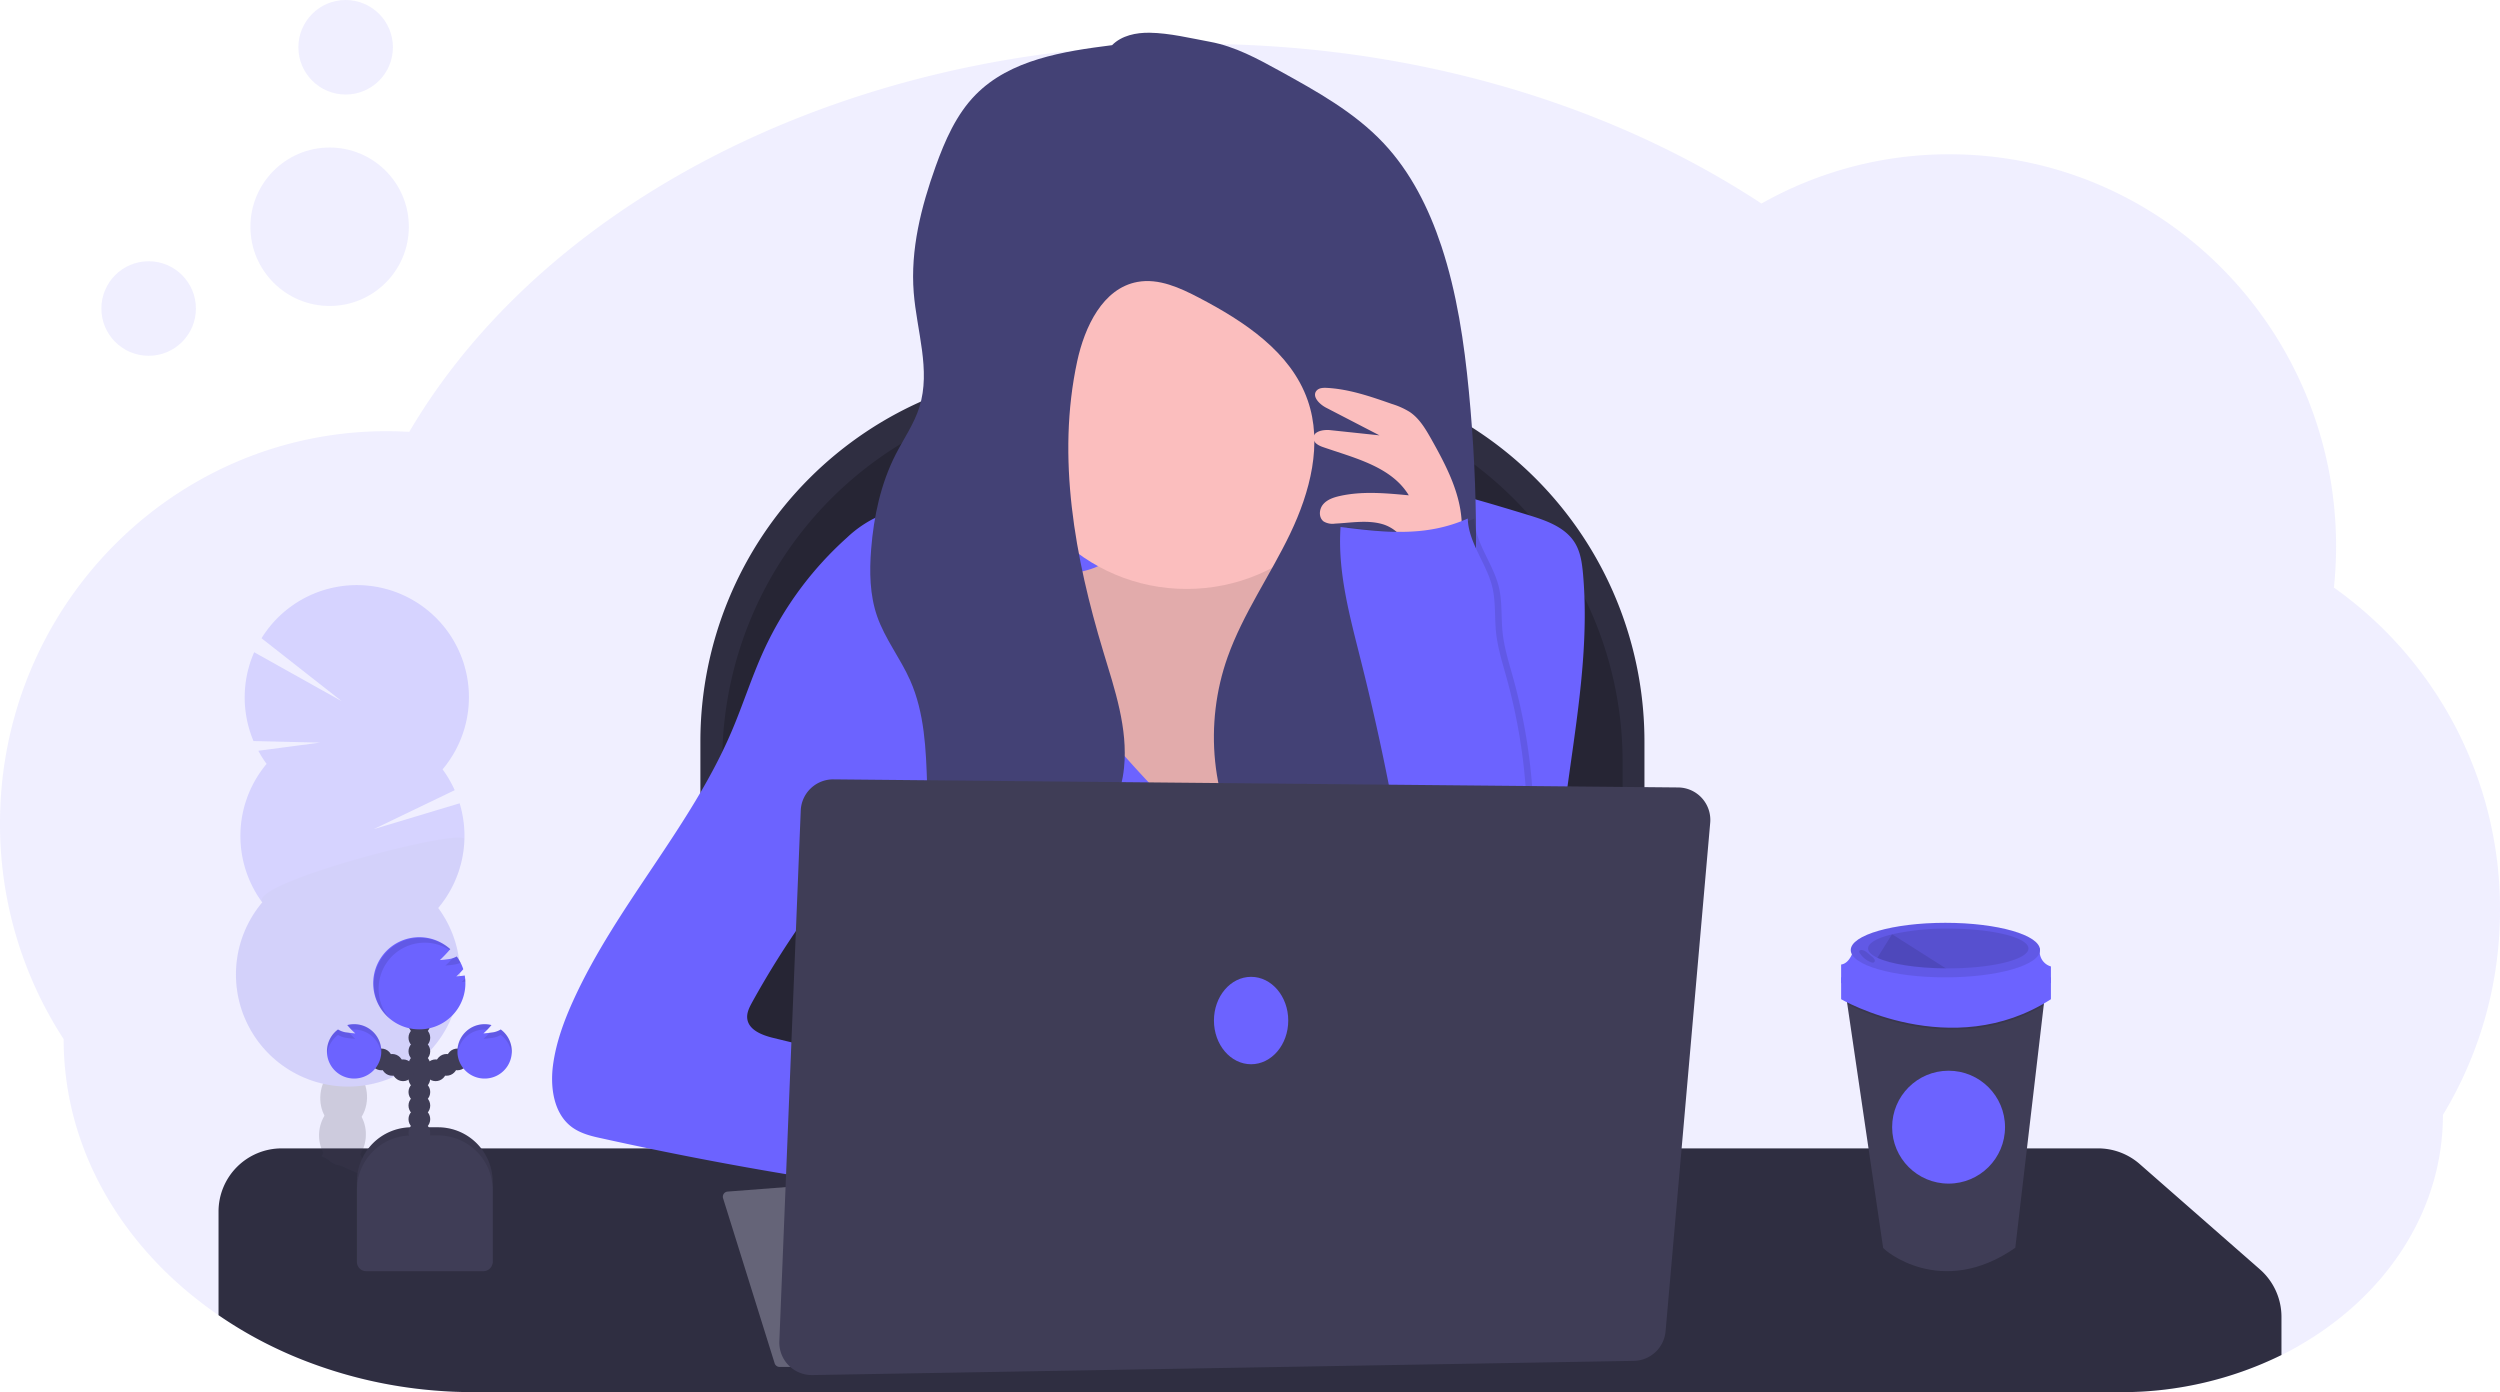 <svg xmlns="http://www.w3.org/2000/svg" width="1029.505" height="573.311" viewBox="0 0 1029.505 573.311">
    <g transform="translate(0)">
        <path
            d="M1057.5,508.154A162.488,162.488,0,0,1,1034,592.638c0,31.155-14.525,59.394-38.084,79.976a130.257,130.257,0,0,1-18.97,13.751c-.27.171-.549.333-.828.495-.5.3-1.008.594-1.521.9l-.477.279h0c-2.151,1.215-4.347,2.385-6.587,3.483a149.089,149.089,0,0,1-66.378,15.3H223.435q-8.1,0-16.055-.648a190.018,190.018,0,0,1-54.949-12.725q-5.148-2.034-10.1-4.374-2.358-1.107-4.671-2.277c-.963-.486-1.926-.99-2.88-1.494A171.439,171.439,0,0,1,117.992,675.1a165.5,165.5,0,0,1-14.219-10.907c-30.624-26.278-49.567-62.643-49.567-102.77A162.435,162.435,0,0,1,28,472.616C28,383.4,99.309,311.072,187.285,311.072c2.7,0,5.4.081,8.1.225a8.23,8.23,0,0,1,1.152.054c14.831-25.279,34.656-48.505,58.495-68.952,65.01-55.7,160.023-90.82,265.862-90.82,88.93,0,170.219,24.793,232.484,65.757a156.748,156.748,0,0,1,77.348-20.293c87.958,0,159.285,72.326,159.285,161.544a166.448,166.448,0,0,1-.9,16.9A161.985,161.985,0,0,1,1057.5,508.154Z"
            transform="translate(-28 -133.51)" fill="#6c63ff" opacity="0.1" />
        <path
            d="M473.738,169h82.279A153.24,153.24,0,0,1,709.264,322.247v207.62H320.5V322.238A153.238,153.238,0,0,1,473.738,169Z"
            transform="translate(-32.077 -16.914)" fill="#2f2e41" />
        <path
            d="M483.738,178.28h64.281A153.24,153.24,0,0,1,701.266,331.527V522.435H330.5V331.518A153.238,153.238,0,0,1,483.738,178.28Z"
            transform="translate(-33.078 -17.843)" opacity="0.2" />
        <path
            d="M977.521,726.375v15.713a149.088,149.088,0,0,1-66.378,15.3h-677.7q-8.1,0-16.055-.648a190.012,190.012,0,0,1-54.949-12.725q-5.148-2.034-10.1-4.374-2.358-1.107-4.671-2.277c-.963-.486-1.926-.99-2.88-1.494A171.436,171.436,0,0,1,128,725.682V683.008A26.008,26.008,0,0,1,154.008,657H902.045a26.008,26.008,0,0,1,17.1,6.452l49.5,43.376A25.98,25.98,0,0,1,977.521,726.375Z"
            transform="translate(-38.008 -184.094)" fill="#2f2e41" />
        <path
            d="M487.648,356.436q-29.436,1.944-58.648,6.3c-5.534.828-11.15,1.746-16.2,4.194a47.517,47.517,0,0,0-10.745,7.7,141.629,141.629,0,0,0-34.2,46.373c-5.013,10.934-8.612,22.5-13.337,33.522C337.7,493.9,307.2,526.1,289.441,565.055c-3.843,8.432-7.082,17.233-8.369,26.4-1.332,9.485.18,20.554,7.973,26.1,3.6,2.547,7.973,3.6,12.257,4.5a1477.226,1477.226,0,0,0,163.4,26.683c-5.948-5.742-7.937-14.642-7.154-22.867s4.014-16,7.2-23.623q-46.625-10.286-93.015-21.6c-4.617-1.125-10.16-3.24-10.727-7.955-.288-2.4.9-4.716,2.07-6.83a366.418,366.418,0,0,1,47.156-66.594c0,25.252-1.251,53.77-1.251,79.031H700.64a223.174,223.174,0,0,1-6.155-43.961c-1.359-48.38,14.93-96.39,10.7-144.671-.4-4.455-1.008-9.044-3.339-12.86-4.023-6.587-12.05-9.314-19.429-11.564-28.293-8.6-57.181-17.305-86.752-16.63-8.792.207-17.548,1.233-26.287,2.268C542.75,354.024,514.4,354.663,487.648,356.436Z"
            transform="translate(-53.285 -153.226)" fill="#6c63ff" />
        <path
            d="M358.869,678.737l21.238,67.971a2.124,2.124,0,0,0,2.025,1.485h91.135L451.669,669l-90.946,6.992a2.124,2.124,0,0,0-1.854,2.745Z"
            transform="translate(-61.105 -185.295)" fill="#656478" />
        <path
            d="M524.814,385.9c-3.96,2.277-8.576,3.1-13.076,3.879l-29.04,5.04c-5.651.981-11.6,2.1-15.956,5.831-8.909,7.622-6.983,21.652-4.284,33.063l5.4,22.894c4.068,17.206,8.225,34.62,16.567,50.206,14.57,27.2,41.3,46.8,70.688,56.236,10.5,3.375,21.6,5.57,32.559,4.365,21.472-2.358,39.839-17.665,51.16-36.069s16.711-39.749,21.652-60.789c4.743-20.14,9.251-40.568,8.945-61.266-.09-6.443-.738-13.175-4.176-18.637-7.532-12-24.6-12.9-38.6-10.682-2.178.351-4.437.729-6.533.072-6.3-1.962-6.443-10.61-9.143-16.612-5.1-11.321-20.239-13.328-32.613-12.3s-31.641,2.349-42.422,9.359C525.579,367.187,536.972,378.886,524.814,385.9Z"
            transform="translate(-71.256 -153.457)" fill="#fbbebe" />
        <path
            d="M524.814,385.9c-3.96,2.277-8.576,3.1-13.076,3.879l-29.04,5.04c-5.651.981-11.6,2.1-15.956,5.831-8.909,7.622-6.983,21.652-4.284,33.063l5.4,22.894c4.068,17.206,8.225,34.62,16.567,50.206,14.57,27.2,41.3,46.8,70.688,56.236,10.5,3.375,21.6,5.57,32.559,4.365,21.472-2.358,39.839-17.665,51.16-36.069s16.711-39.749,21.652-60.789c4.743-20.14,9.251-40.568,8.945-61.266-.09-6.443-.738-13.175-4.176-18.637-7.532-12-24.6-12.9-38.6-10.682-2.178.351-4.437.729-6.533.072-6.3-1.962-6.443-10.61-9.143-16.612-5.1-11.321-20.239-13.328-32.613-12.3s-31.641,2.349-42.422,9.359C525.579,367.187,536.972,378.886,524.814,385.9Z"
            transform="translate(-71.256 -153.457)" opacity="0.1" />
        <path
            d="M499.054,415.459c4.392,9.215,7.685,18.988,12.995,27.708,4.221,6.929,9.629,13.04,15.011,19.114,13.94,15.767,28.059,31.659,45.311,43.664A200.618,200.618,0,0,1,622.2,407.855c7.433-7.982,16.738-15.848,27.645-15.551,6.767.189,13.013,3.546,18.646,7.28,6.3,4.167,12.257,9,16.784,15,7.154,9.557,10.241,21.661,10.8,33.585s-1.3,23.821-3.132,35.61l-9.449,60.933c-.549,3.528-1.314,7.424-4.194,9.539a13.2,13.2,0,0,1-5.4,1.944c-34.35,6.686-69.753,2.349-104.75,2.007-38.7-.369-78.464,4.041-115.117-8.27-1.917-.648-3.906-1.395-5.2-2.934a10.853,10.853,0,0,1-1.8-3.879c-8.54-27.645-1.692-57.352,3.375-85.834a673.468,673.468,0,0,0,8.558-68.2c.153-2.061,22.795,2.493,25.324,3.951C491.171,397.119,495.742,408.512,499.054,415.459Z"
            transform="translate(-69.533 -157.228)" fill="#6c63ff" />
        <g transform="translate(97.163 240.95)" opacity="0.2">
            <path
                d="M192.9,666.853a10.713,10.713,0,0,1-.09,1.215q-5.148-2.034-10.1-4.374a8.189,8.189,0,0,1-4.671-2.277c-.963-.486-1.926-.99-2.88-1.494a12.319,12.319,0,0,1,.729-1.314c1.854-2.934,4.671-4.77,7.775-4.671s5.8,2.106,7.46,5.139a15.182,15.182,0,0,1,1.773,7.775Z"
                transform="translate(-139.891 -424.737)" fill="#3f3d56" />
            <path
                d="M193.267,649.733a15.191,15.191,0,0,1-2.259,7.631c-1.854,2.925-4.671,4.76-7.775,4.661l-.639-.045a8.189,8.189,0,0,1-4.671-2.277,11.277,11.277,0,0,1-2.151-2.808,15.794,15.794,0,0,1,.486-15.406c1.854-2.934,4.671-4.77,7.775-4.671s5.8,2.106,7.46,5.139A15.182,15.182,0,0,1,193.267,649.733Z"
                transform="translate(-139.775 -423.023)" fill="#3f3d56" />
            <ellipse cx="12.608" cy="9.629" rx="12.608" ry="9.629" transform="translate(34.331 223.323) rotate(-88.19)"
                fill="#3f3d56" />
            <ellipse cx="12.608" cy="9.629" rx="12.608" ry="9.629" transform="translate(34.822 207.916) rotate(-88.19)"
                fill="#3f3d56" />
            <ellipse cx="12.608" cy="9.629" rx="12.608" ry="9.629" transform="translate(35.304 192.509) rotate(-88.19)"
                fill="#3f3d56" />
            <path
                d="M148.6,472.863a44.692,44.692,0,0,1-3.42-5.4l25.432-3.357-27.411-.648a46.238,46.238,0,0,1,.279-36.573l36.1,20.194-33.072-25.954a46.148,46.148,0,1,1,74.549,53.995,46.005,46.005,0,0,1,4.995,8.576l-33.36,16.054,35.394-10.646a46.2,46.2,0,0,1-8.819,43.106A46.148,46.148,0,1,1,146.8,529.9a46.148,46.148,0,0,1,1.8-57.037Z"
                transform="translate(-135.969 -399.247)" fill="#6c63ff" />
            <path
                d="M230.038,515.537a45.95,45.95,0,0,1-10.8,28.212,46.148,46.148,0,1,1-72.443-2.286C140.829,533.418,230.2,510.362,230.038,515.537Z"
                transform="translate(-135.968 -410.811)" opacity="0.1" />
        </g>
        <circle cx="19.465" cy="19.465" r="19.465" transform="translate(41.747 107.585)" fill="#6c63ff" opacity="0.1" />
        <circle cx="19.465" cy="19.465" r="19.465" transform="translate(122.875 0)" fill="#6c63ff" opacity="0.1" />
        <circle cx="32.622" cy="32.622" r="32.622" transform="translate(103.121 60.753)" fill="#6c63ff" opacity="0.1" />
        <circle cx="75.593" cy="75.593" r="75.593" transform="translate(413.062 91.342)" fill="#fbbebe" />
        <path
            d="M525.805,151.6c-20.167,2.556-41.936,5.93-56.191,20.419-7.973,8.1-12.644,18.9-16.487,29.589-5.957,16.648-10.394,34.2-9,51.862,1.242,15.8,7.091,31.965,2.358,47.1-2.178,6.965-6.452,13.049-9.773,19.537-6.155,12.05-9.053,25.558-10.115,39.047-.738,9.278-.594,18.826,2.457,27.618,3.249,9.359,9.584,17.323,13.6,26.377,5.939,13.373,6.533,28.419,6.992,43.043s.846,29.148,1.188,43.718c.216,9.161.234,18.97-4.833,26.611,18.709-7.5,37.68-15.146,53.689-27.384s28.968-29.886,31.038-49.936c1.674-16.253-3.816-32.271-8.549-47.912-11.7-38.7-19.258-79.949-10.745-119.464,3.069-14.228,10.529-30.111,24.847-32.73,8.738-1.593,17.458,2.394,25.333,6.515,18.61,9.737,37.8,22.336,44.726,42.161,6.3,17.926,1,37.9-7.2,55.012s-19.357,32.856-25.729,50.746c-9.782,27.447-7.028,59.583,9.224,83.764s46.283,39.056,75.161,35.151c-2.259-9.755-9.341-17.638-13.139-26.908-6.9-16.837-2.25-36.2,5.175-52.816s17.557-32.1,22.2-49.738c3.276-12.419,3.672-25.4,3.654-38.237,0-20.212-1-40.433-2.943-60.555s-4.914-40.5-11.321-59.853c-5.148-15.524-12.644-30.534-23.857-42.44-11.933-12.68-27.465-21.274-42.719-29.7-9.125-5.022-18.448-10.106-28.689-11.987-8.1-1.485-16.612-3.6-24.874-3.735C535.669,146.4,529.765,147.613,525.805,151.6Z"
            transform="translate(-67.856 -132.999)" fill="#434175" />
        <path
            d="M677.6,330.145c-2.376-4.2-4.914-8.549-8.918-11.24a31.5,31.5,0,0,0-7.361-3.3c-8.72-3.051-17.584-6.128-26.808-6.614-1.5-.072-3.222,0-4.2,1.152-2.016,2.367,1.179,5.588,3.942,7.019l21.976,11.384L635.969,326.4c-2.943-.315-7.136.486-6.92,3.438.144,1.935,2.268,2.988,4.1,3.6,13,4.5,28.032,8.027,35.151,19.8-9.485-.9-19.177-1.8-28.473.288-2.547.576-5.184,1.467-6.848,3.474s-1.854,5.4.243,6.992a7.063,7.063,0,0,0,4.662.9c6.6-.315,13.364-1.629,19.7.252s11.96,8.522,9.773,14.75c5.615.5,12.257,0,17.449-2.421,5.723-2.7,5.589-7.775,5.238-13.895C689.3,351.59,683.35,340.4,677.6,330.145Z"
            transform="translate(-88.154 -149.262)" fill="#fbbebe" />
        <path
            d="M673.44,532.3a1012.6,1012.6,0,0,0-20.7-105.218c-4.5-18-9.611-36.3-8.324-54.823,18.592,2.367,35.25,4.122,52.384-3.474.279,9.728,7.334,18,9.9,27.4,1.719,6.3,1.071,12.968,1.746,19.456s2.7,12.779,4.437,19.087a234.186,234.186,0,0,1,5.966,96.057C702.948,532.683,689.305,534.762,673.44,532.3Z"
            transform="translate(-89.673 -155.249)" opacity="0.1" />
        <path
            d="M670.44,532.3a1012.588,1012.588,0,0,0-20.7-105.218c-4.5-18-9.611-36.3-8.324-54.823,18.592,2.367,35.25,4.122,52.384-3.474.279,9.728,7.334,18,9.9,27.4,1.719,6.3,1.071,12.968,1.746,19.456s2.7,12.779,4.437,19.087a234.186,234.186,0,0,1,5.966,96.057C699.948,532.683,686.305,534.762,670.44,532.3Z"
            transform="translate(-89.373 -155.249)" fill="#6c63ff" />
        <path
            d="M384.629,719.535l8.81-218.563a13.373,13.373,0,0,1,13.5-12.833l347.836,3.33a13.373,13.373,0,0,1,13.184,14.543L749.581,715.4a13.373,13.373,0,0,1-13.094,12.2l-338.261,5.849a13.382,13.382,0,0,1-13.6-13.913Z"
            transform="translate(-63.692 -167.194)" fill="#3f3d56" />
        <ellipse cx="15.299" cy="17.998" rx="15.299" ry="17.998" transform="translate(499.904 402.263)"
            fill="#6c63ff" />
        <path d="M954.833,584.76l-.72,6.173-11.7,99.765c-30.5,21.265-54.22.828-54.427,0L873.247,590.465l-.837-5.705Z"
            transform="translate(-112.512 -176.864)" fill="#3f3d56" />
        <path d="M954.833,584.76l-.72,6.173c-34.359,19.978-71.012,4.428-80.867-.468l-.837-5.705Z"
            transform="translate(-112.512 -176.864)" opacity="0.1" />
        <path d="M870.5,578.74v9s45.446,26.422,86.392,0v-9Z" transform="translate(-112.32 -176.261)" fill="#6c63ff" />
        <path d="M875.783,565.53s-1.323,6.074-5.283,6.605v7.658h86.392v-6.866a6.385,6.385,0,0,1-4.5-7.4Z"
            transform="translate(-112.32 -174.939)" fill="#6c63ff" />
        <ellipse cx="38.966" cy="11.231" rx="38.966" ry="11.231" transform="translate(762.148 380.017)"
            fill="#6c63ff" />
        <ellipse cx="38.966" cy="11.231" rx="38.966" ry="11.231" transform="translate(762.148 380.017)" opacity="0.1" />
        <path
            d="M948.875,564.618c0,4.5-14.777,8.189-33.018,8.189h-.972c-12.248-.09-22.831-1.8-28.23-4.356-2.439-1.152-3.825-2.457-3.825-3.834,0-2.286,3.78-4.356,9.9-5.84a102.128,102.128,0,0,1,23.155-2.349C934.1,556.429,948.875,560.092,948.875,564.618Z"
            transform="translate(-113.554 -174.027)" opacity="0.1" />
        <path d="M915.31,573.066c-12.248-.09-22.831-1.8-28.23-4.356h0l6.047-9.71Z"
            transform="translate(-113.98 -174.286)" opacity="0.1" />
        <path
            d="M879.969,566.227c-.468-.1-1.089.063-1.179.531a1.143,1.143,0,0,0,.18.675,9.6,9.6,0,0,0,4.3,3.681,2.564,2.564,0,0,0,.981.315.9.9,0,0,0,.9-.468,1.017,1.017,0,0,0-.063-.837,3.716,3.716,0,0,0-1.116-1.224C882.768,567.955,881.535,566.488,879.969,566.227Z"
            transform="translate(-113.15 -175.006)" opacity="0.1" />
        <circle cx="23.245" cy="23.245" r="23.245" transform="translate(779.184 440.923)" fill="#6c63ff" />
        <path d="M185.828,515.85h10.9a22.5,22.5,0,0,1,22.5,22.5V571.78H163.33V538.348A22.5,22.5,0,0,1,185.828,515.85Z"
            transform="translate(-16.347 -51.628)" fill="#3f3d56" />
        <path d="M185.828,515.85h10.9a22.5,22.5,0,0,1,22.5,22.5V571.78H163.33V538.348A22.5,22.5,0,0,1,185.828,515.85Z"
            transform="translate(-16.347 -51.628)" opacity="0.1" />
        <circle cx="4.473" cy="4.473" r="4.473" transform="translate(168.221 467.579)" fill="#3f3d56" />
        <circle cx="4.473" cy="4.473" r="4.473" transform="translate(168.221 461.99)" fill="#3f3d56" />
        <circle cx="4.473" cy="4.473" r="4.473" transform="translate(168.221 456.393)" fill="#3f3d56" />
        <circle cx="4.473" cy="4.473" r="4.473" transform="translate(168.221 450.804)" fill="#3f3d56" />
        <circle cx="4.473" cy="4.473" r="4.473" transform="translate(168.221 445.216)" fill="#3f3d56" />
        <circle cx="4.473" cy="4.473" r="4.473" transform="translate(168.221 439.627)" fill="#3f3d56" />
        <circle cx="4.473" cy="4.473" r="4.473" transform="translate(168.221 434.039)" fill="#3f3d56" />
        <circle cx="4.473" cy="4.473" r="4.473" transform="translate(174.935 436.271)" fill="#3f3d56" />
        <circle cx="4.473" cy="4.473" r="4.473" transform="translate(179.407 434.039)" fill="#3f3d56" />
        <circle cx="4.473" cy="4.473" r="4.473" transform="translate(183.88 431.798)" fill="#3f3d56" />
        <circle cx="4.473" cy="4.473" r="4.473" transform="translate(168.221 428.45)" fill="#3f3d56" />
        <circle cx="4.473" cy="4.473" r="4.473" transform="translate(168.221 422.862)" fill="#3f3d56" />
        <circle cx="4.473" cy="4.473" r="4.473" transform="translate(168.221 417.264)" fill="#3f3d56" />
        <circle cx="4.473" cy="4.473" r="4.473" transform="translate(168.221 411.676)" fill="#3f3d56" />
        <path
            d="M236.325,576.154c-1.107.162-2.223.279-3.339.351a25.7,25.7,0,0,0,2.889-2.97,19.1,19.1,0,0,0-2.7-5.247,9.2,9.2,0,0,1-3.6,1.134c-1.107.162-2.223.279-3.339.36a55.759,55.759,0,0,0,4.275-4.5,18.979,18.979,0,1,0,5.948,10.8Z"
            transform="translate(-45.093 -174.422)" fill="#6c63ff" />
        <path
            d="M255.129,602.356a8.711,8.711,0,0,1-3.762,1.251c-1.107.162-2.223.288-3.339.36a32.76,32.76,0,0,0,3.312-3.438,11.2,11.2,0,1,0,3.789,1.8Z"
            transform="translate(-48.949 -178.406)" fill="#6c63ff" />
        <circle cx="4.473" cy="4.473" r="4.473" transform="translate(161.517 436.271)" fill="#3f3d56" />
        <circle cx="4.473" cy="4.473" r="4.473" transform="translate(157.044 434.039)" fill="#3f3d56" />
        <circle cx="4.473" cy="4.473" r="4.473" transform="translate(152.572 431.798)" fill="#3f3d56" />
        <path
            d="M182.19,602.356a8.675,8.675,0,0,0,3.762,1.251c1.107.162,2.223.288,3.339.36a31.878,31.878,0,0,1-3.312-3.438,11.195,11.195,0,1,1-3.789,1.8Z"
            transform="translate(-42.973 -178.406)" fill="#6c63ff" />
        <path
            d="M185.828,519.58h10.9a22.5,22.5,0,0,1,22.5,22.5v29.58a3.816,3.816,0,0,1-3.816,3.816H167.146a3.816,3.816,0,0,1-3.816-3.816v-29.58a22.5,22.5,0,0,1,22.5-22.5Z"
            transform="translate(-16.347 -52.001)" fill="#3f3d56" />
        <g transform="translate(153.957 386.212)" opacity="0.1">
            <path
                d="M240.72,579.27a16.951,16.951,0,0,1-1.44,1.368,14.6,14.6,0,0,0,1.53-.135A8.036,8.036,0,0,0,240.72,579.27Z"
                transform="translate(-203.103 -562.527)" />
            <path
                d="M231.82,572.916c1.125-.072,2.232-.189,3.348-.351a10.8,10.8,0,0,0,2.907-.792,19.15,19.15,0,0,0-1.566-2.583,6.768,6.768,0,0,1-1.8.765,25.907,25.907,0,0,1-2.889,2.961Z"
                transform="translate(-202.357 -561.518)" />
            <path
                d="M201.051,581.665A18.97,18.97,0,0,1,230.3,565.682l.288-.306a18.988,18.988,0,1,0-25.036,28.555,18.9,18.9,0,0,1-4.5-12.266Z"
                transform="translate(-199.08 -560.665)" />
        </g>
        <g transform="translate(188.352 421.746)" opacity="0.1">
            <path
                d="M249.22,606.44c1.116-.072,2.232-.189,3.339-.351a8.731,8.731,0,0,0,3.762-1.26,11.186,11.186,0,0,1,4.5,7.919,10.245,10.245,0,0,0,.063-1.179,11.141,11.141,0,0,0-4.5-9,8.711,8.711,0,0,1-3.762,1.251l-.9.117a22.827,22.827,0,0,1-2.5,2.5Z"
                transform="translate(-238.493 -600.392)" />
            <path
                d="M248.477,602.382a9.173,9.173,0,0,1,1.116.081c.585-.621,1.161-1.287,1.746-1.935a11.159,11.159,0,0,0-14.039,10.8,7.663,7.663,0,0,0,.054,1.116A11.177,11.177,0,0,1,248.477,602.382Z"
                transform="translate(-237.3 -600.15)" />
        </g>
        <g transform="translate(134.654 421.746)" opacity="0.1">
            <path
                d="M189.293,606.44c-1.116-.072-2.232-.189-3.339-.351a8.685,8.685,0,0,1-3.762-1.26,11.186,11.186,0,0,0-4.5,7.919,10.245,10.245,0,0,1-.063-1.179,11.141,11.141,0,0,1,4.5-9,8.675,8.675,0,0,0,3.762,1.251l.9.117a21.3,21.3,0,0,0,2.5,2.5Z"
                transform="translate(-177.63 -600.392)" />
            <path
                d="M189.772,602.382a9.321,9.321,0,0,0-1.125.081c-.576-.621-1.152-1.287-1.737-1.935a11.159,11.159,0,0,1,14.039,10.8,7.663,7.663,0,0,1-.054,1.116A11.177,11.177,0,0,0,189.772,602.382Z"
                transform="translate(-178.559 -600.15)" />
        </g>
    </g>
</svg>